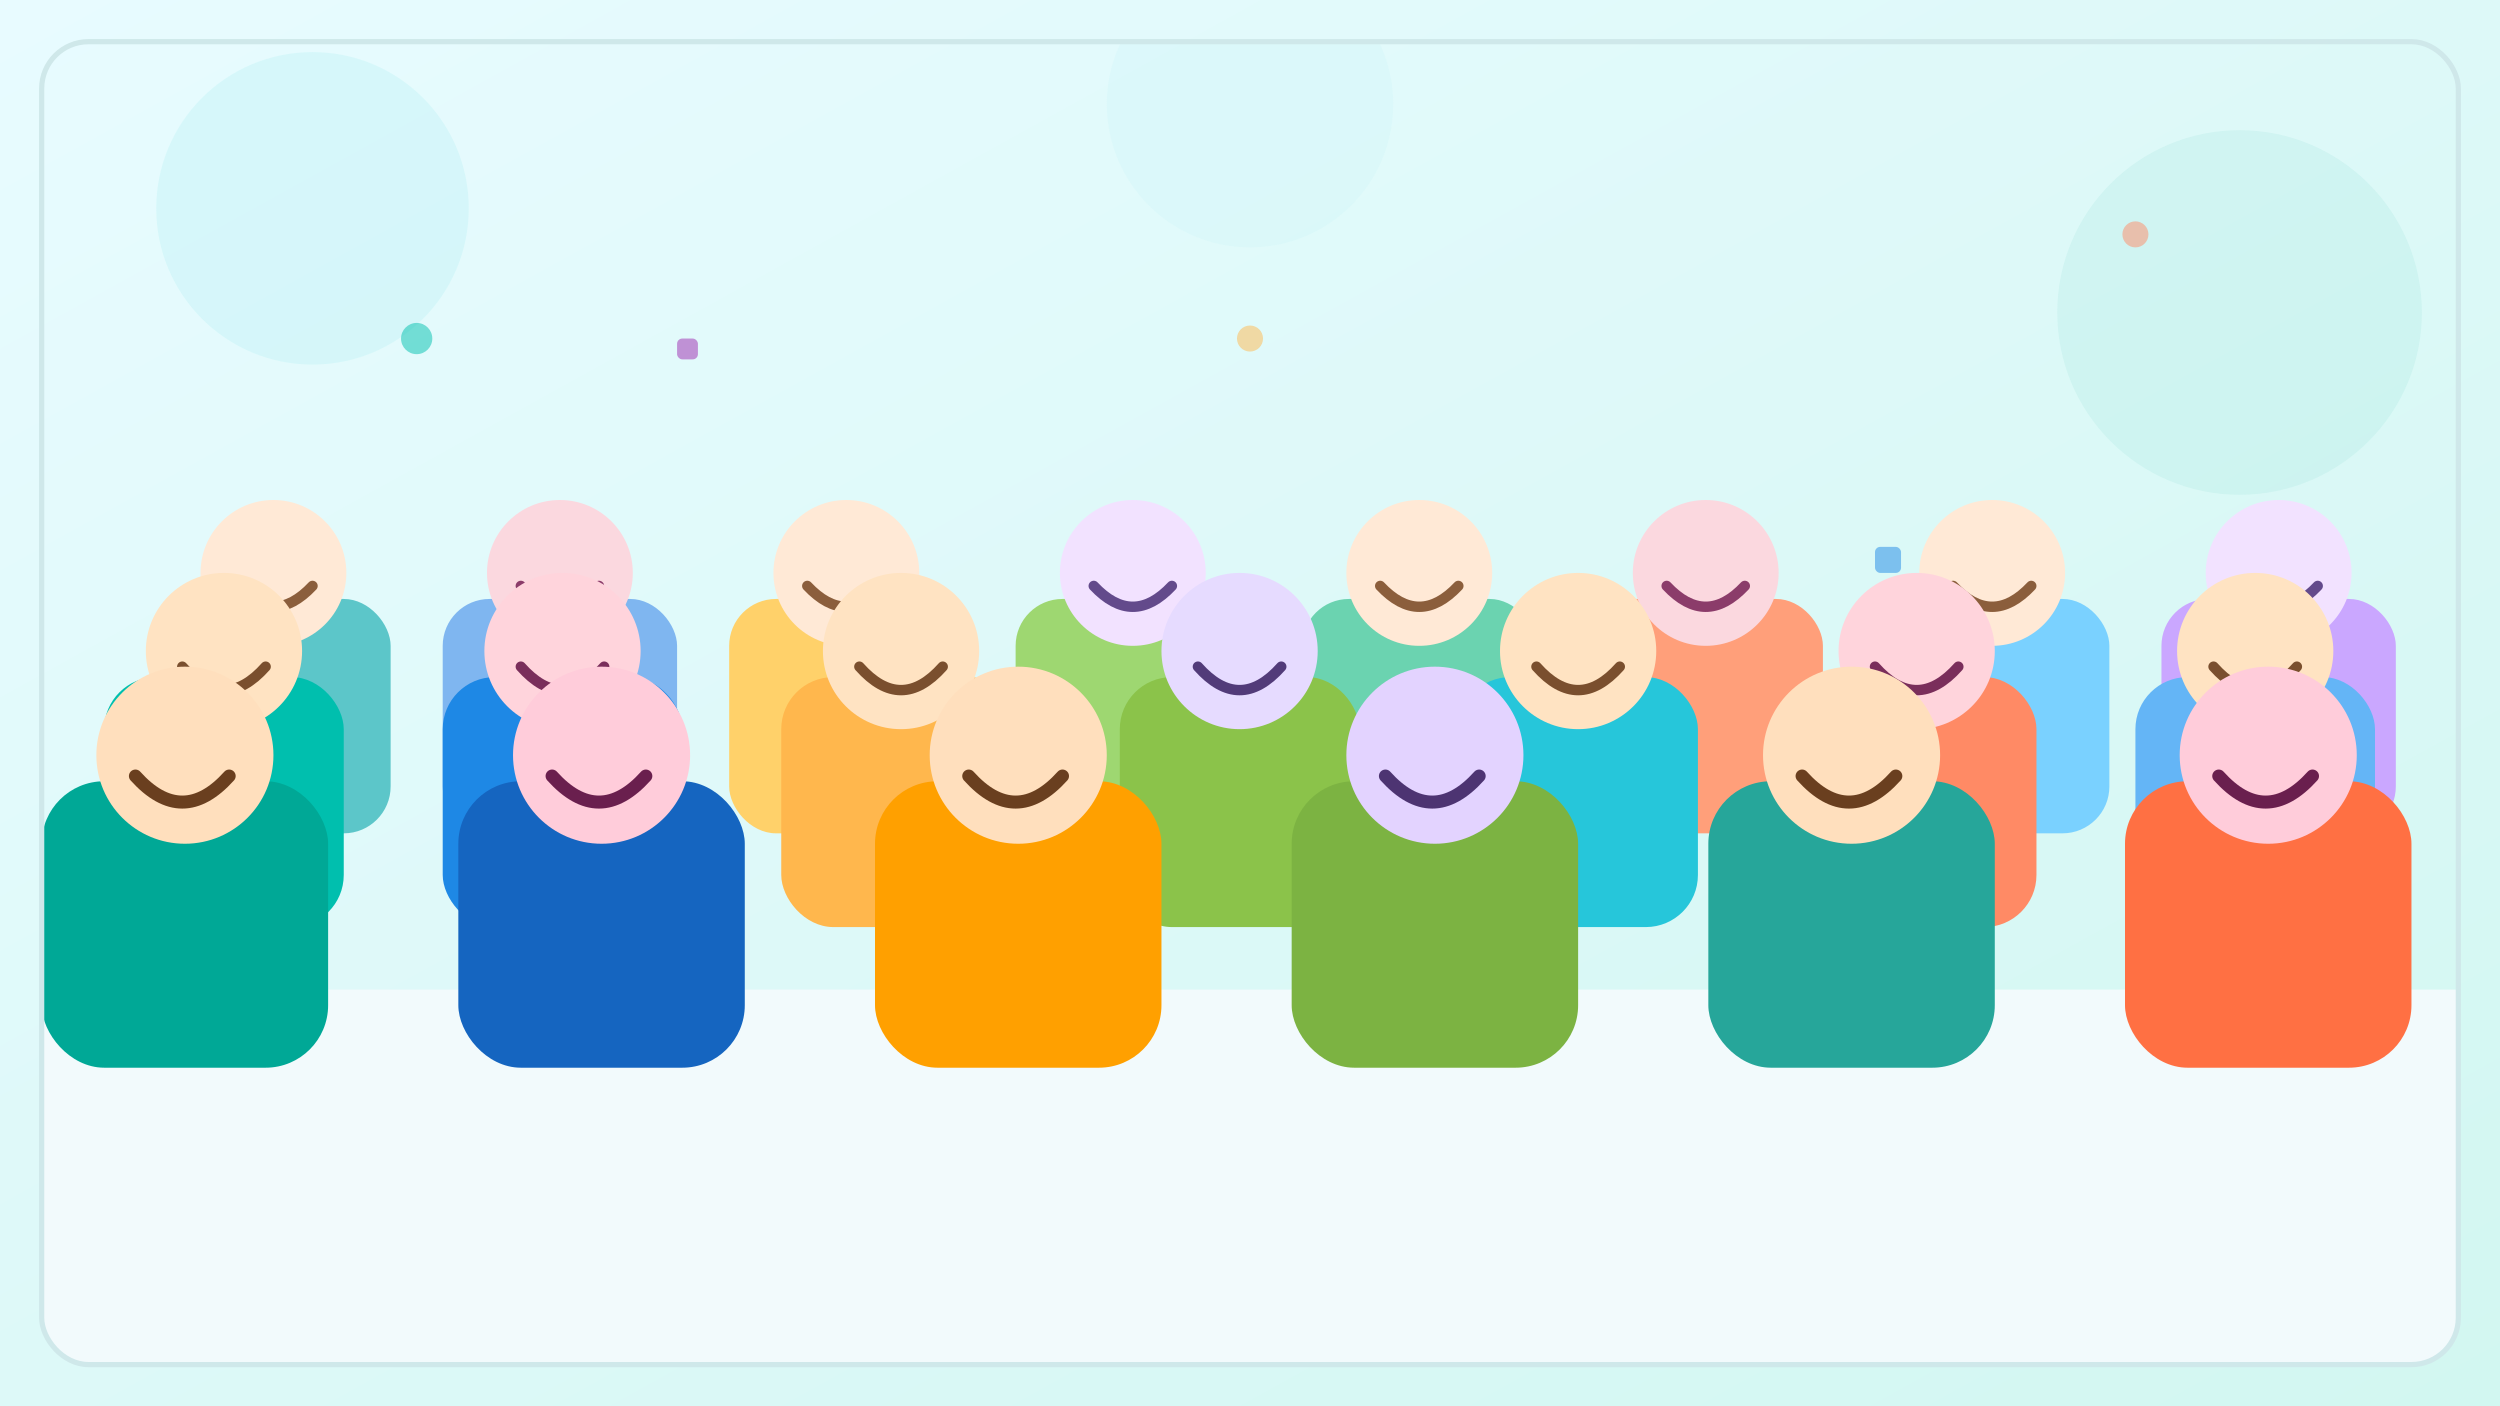 <?xml version="1.0" encoding="UTF-8"?>
<svg xmlns="http://www.w3.org/2000/svg" viewBox="0 0 960 540" width="960" height="540" role="img" aria-labelledby="title desc">
  <rect x="0" y="0" width="960" height="540" fill="#333333" stroke="none"/>
  <title id="title">Gemeinschaft – viele Menschen glücklich zusammen</title>
  <desc id="desc">Illustration einer fröhlichen, vielfältigen Gruppe von Menschen, die zusammenstehen und lächeln.</desc>
  <defs>
    <linearGradient id="bg" x1="0" y1="0" x2="1" y2="1">
      <stop offset="0" stop-color="#e8fbff"/>
      <stop offset="1" stop-color="#d2f7f1"/>
    </linearGradient>
    <clipPath id="card">
      <rect x="16" y="16" width="928" height="508" rx="18" ry="18"/>
    </clipPath>
  </defs>
  <rect width="100%" height="100%" fill="url(#bg)"/>
  <g clip-path="url(#card)">
    <!-- leichte Deko-Halos -->
    <g opacity=".25">
      <circle cx="120" cy="80" r="60" fill="#a6edf1"/>
      <circle cx="860" cy="120" r="70" fill="#a6e5de"/>
      <circle cx="480" cy="40" r="55" fill="#c9f3f6"/>
    </g>
    <!-- Bodenfläche -->
    <rect x="0" y="380" width="960" height="200" fill="#f2fafc"/>

    <!-- Gruppe von Menschen (3 Reihen) -->
    <g transform="translate(0,10)">
      <!-- Hintere Reihe -->
      <g transform="translate(80,160)">
        <!-- 8 Personen -->
        <!-- Person helper: torso (rounded), head (circle), smile (path) -->
        <g transform="translate(0,0)">
          <rect x="-20" y="60" width="90" height="90" rx="18" fill="#5cc6c9"/>
          <circle cx="25" cy="50" r="28" fill="#ffe9d6"/>
          <path d="M10,55 q15,16 30,0" stroke="#8b5e3c" stroke-width="4" fill="none" stroke-linecap="round"/>
        </g>
        <g transform="translate(110,0)">
          <rect x="-20" y="60" width="90" height="90" rx="18" fill="#7fb6f0"/>
          <circle cx="25" cy="50" r="28" fill="#fbd8df"/>
          <path d="M10,55 q15,16 30,0" stroke="#8b3c6a" stroke-width="4" fill="none" stroke-linecap="round"/>
        </g>
        <g transform="translate(220,0)">
          <rect x="-20" y="60" width="90" height="90" rx="18" fill="#ffd16a"/>
          <circle cx="25" cy="50" r="28" fill="#ffe9d6"/>
          <path d="M10,55 q15,16 30,0" stroke="#8b5e3c" stroke-width="4" fill="none" stroke-linecap="round"/>
        </g>
        <g transform="translate(330,0)">
          <rect x="-20" y="60" width="90" height="90" rx="18" fill="#9ed771"/>
          <circle cx="25" cy="50" r="28" fill="#f2e2ff"/>
          <path d="M10,55 q15,16 30,0" stroke="#634a8b" stroke-width="4" fill="none" stroke-linecap="round"/>
        </g>
        <g transform="translate(440,0)">
          <rect x="-20" y="60" width="90" height="90" rx="18" fill="#6bd3b0"/>
          <circle cx="25" cy="50" r="28" fill="#ffe9d6"/>
          <path d="M10,55 q15,16 30,0" stroke="#8b5e3c" stroke-width="4" fill="none" stroke-linecap="round"/>
        </g>
        <g transform="translate(550,0)">
          <rect x="-20" y="60" width="90" height="90" rx="18" fill="#ff9f7a"/>
          <circle cx="25" cy="50" r="28" fill="#fbd8df"/>
          <path d="M10,55 q15,16 30,0" stroke="#8b3c6a" stroke-width="4" fill="none" stroke-linecap="round"/>
        </g>
        <g transform="translate(660,0)">
          <rect x="-20" y="60" width="90" height="90" rx="18" fill="#7ad1ff"/>
          <circle cx="25" cy="50" r="28" fill="#ffe9d6"/>
          <path d="M10,55 q15,16 30,0" stroke="#8b5e3c" stroke-width="4" fill="none" stroke-linecap="round"/>
        </g>
        <g transform="translate(770,0)">
          <rect x="-20" y="60" width="90" height="90" rx="18" fill="#caa7ff"/>
          <circle cx="25" cy="50" r="28" fill="#f2e2ff"/>
          <path d="M10,55 q15,16 30,0" stroke="#634a8b" stroke-width="4" fill="none" stroke-linecap="round"/>
        </g>
      </g>

      <!-- Mittlere Reihe -->
      <g transform="translate(60,190)">
        <!-- 7 Personen -->
        <g transform="translate(0,0)">
          <rect x="-20" y="60" width="92" height="96" rx="20" fill="#00bfae"/>
          <circle cx="26" cy="50" r="30" fill="#ffe3c2"/>
          <path d="M10,56 q16,18 32,0" stroke="#7a4f2e" stroke-width="4" fill="none" stroke-linecap="round"/>
        </g>
        <g transform="translate(130,0)">
          <rect x="-20" y="60" width="92" height="96" rx="20" fill="#1e88e5"/>
          <circle cx="26" cy="50" r="30" fill="#ffd4dc"/>
          <path d="M10,56 q16,18 32,0" stroke="#7a2e5b" stroke-width="4" fill="none" stroke-linecap="round"/>
        </g>
        <g transform="translate(260,0)">
          <rect x="-20" y="60" width="92" height="96" rx="20" fill="#ffb74d"/>
          <circle cx="26" cy="50" r="30" fill="#ffe3c2"/>
          <path d="M10,56 q16,18 32,0" stroke="#7a4f2e" stroke-width="4" fill="none" stroke-linecap="round"/>
        </g>
        <g transform="translate(390,0)">
          <rect x="-20" y="60" width="92" height="96" rx="20" fill="#8bc34a"/>
          <circle cx="26" cy="50" r="30" fill="#e6dbff"/>
          <path d="M10,56 q16,18 32,0" stroke="#523b79" stroke-width="4" fill="none" stroke-linecap="round"/>
        </g>
        <g transform="translate(520,0)">
          <rect x="-20" y="60" width="92" height="96" rx="20" fill="#26c6da"/>
          <circle cx="26" cy="50" r="30" fill="#ffe3c2"/>
          <path d="M10,56 q16,18 32,0" stroke="#7a4f2e" stroke-width="4" fill="none" stroke-linecap="round"/>
        </g>
        <g transform="translate(650,0)">
          <rect x="-20" y="60" width="92" height="96" rx="20" fill="#ff8a65"/>
          <circle cx="26" cy="50" r="30" fill="#ffd4dc"/>
          <path d="M10,56 q16,18 32,0" stroke="#7a2e5b" stroke-width="4" fill="none" stroke-linecap="round"/>
        </g>
        <g transform="translate(780,0)">
          <rect x="-20" y="60" width="92" height="96" rx="20" fill="#64b5f6"/>
          <circle cx="26" cy="50" r="30" fill="#ffe3c2"/>
          <path d="M10,56 q16,18 32,0" stroke="#7a4f2e" stroke-width="4" fill="none" stroke-linecap="round"/>
        </g>
      </g>

      <!-- Vordere Reihe -->
      <g transform="translate(40,230)">
        <!-- 6 Personen, etwas größer -->
        <g transform="translate(0,0)">
          <rect x="-24" y="60" width="110" height="110" rx="24" fill="#00a896"/>
          <circle cx="31" cy="50" r="34" fill="#ffdfbd"/>
          <path d="M12,58 q18,20 36,0" stroke="#6a3f1f" stroke-width="5" fill="none" stroke-linecap="round"/>
        </g>
        <g transform="translate(160,0)">
          <rect x="-24" y="60" width="110" height="110" rx="24" fill="#1565c0"/>
          <circle cx="31" cy="50" r="34" fill="#ffccda"/>
          <path d="M12,58 q18,20 36,0" stroke="#6a1f4e" stroke-width="5" fill="none" stroke-linecap="round"/>
        </g>
        <g transform="translate(320,0)">
          <rect x="-24" y="60" width="110" height="110" rx="24" fill="#ffa000"/>
          <circle cx="31" cy="50" r="34" fill="#ffdfbd"/>
          <path d="M12,58 q18,20 36,0" stroke="#6a3f1f" stroke-width="5" fill="none" stroke-linecap="round"/>
        </g>
        <g transform="translate(480,0)">
          <rect x="-24" y="60" width="110" height="110" rx="24" fill="#7cb342"/>
          <circle cx="31" cy="50" r="34" fill="#e3d3ff"/>
          <path d="M12,58 q18,20 36,0" stroke="#4d3472" stroke-width="5" fill="none" stroke-linecap="round"/>
        </g>
        <g transform="translate(640,0)">
          <rect x="-24" y="60" width="110" height="110" rx="24" fill="#26a69a"/>
          <circle cx="31" cy="50" r="34" fill="#ffdfbd"/>
          <path d="M12,58 q18,20 36,0" stroke="#6a3f1f" stroke-width="5" fill="none" stroke-linecap="round"/>
        </g>
        <g transform="translate(800,0)">
          <rect x="-24" y="60" width="110" height="110" rx="24" fill="#ff7043"/>
          <circle cx="31" cy="50" r="34" fill="#ffccda"/>
          <path d="M12,58 q18,20 36,0" stroke="#6a1f4e" stroke-width="5" fill="none" stroke-linecap="round"/>
        </g>
      </g>

      <!-- kleine Deko-Konfetti -->
      <g opacity=".5">
        <circle cx="160" cy="120" r="6" fill="#00bfae"/>
        <rect x="720" y="200" width="10" height="10" rx="2" fill="#1e88e5"/>
        <circle cx="820" cy="80" r="5" fill="#ff8a65"/>
        <rect x="260" y="120" width="8" height="8" rx="2" fill="#9c27b0"/>
        <circle cx="480" cy="120" r="5" fill="#ffb74d"/>
      </g>
    </g>
  </g>
  <!-- Kartenrahmen -->
  <rect x="16" y="16" width="928" height="508" rx="18" ry="18" fill="none" stroke="#cfe8ea" stroke-width="2"/>
</svg>
